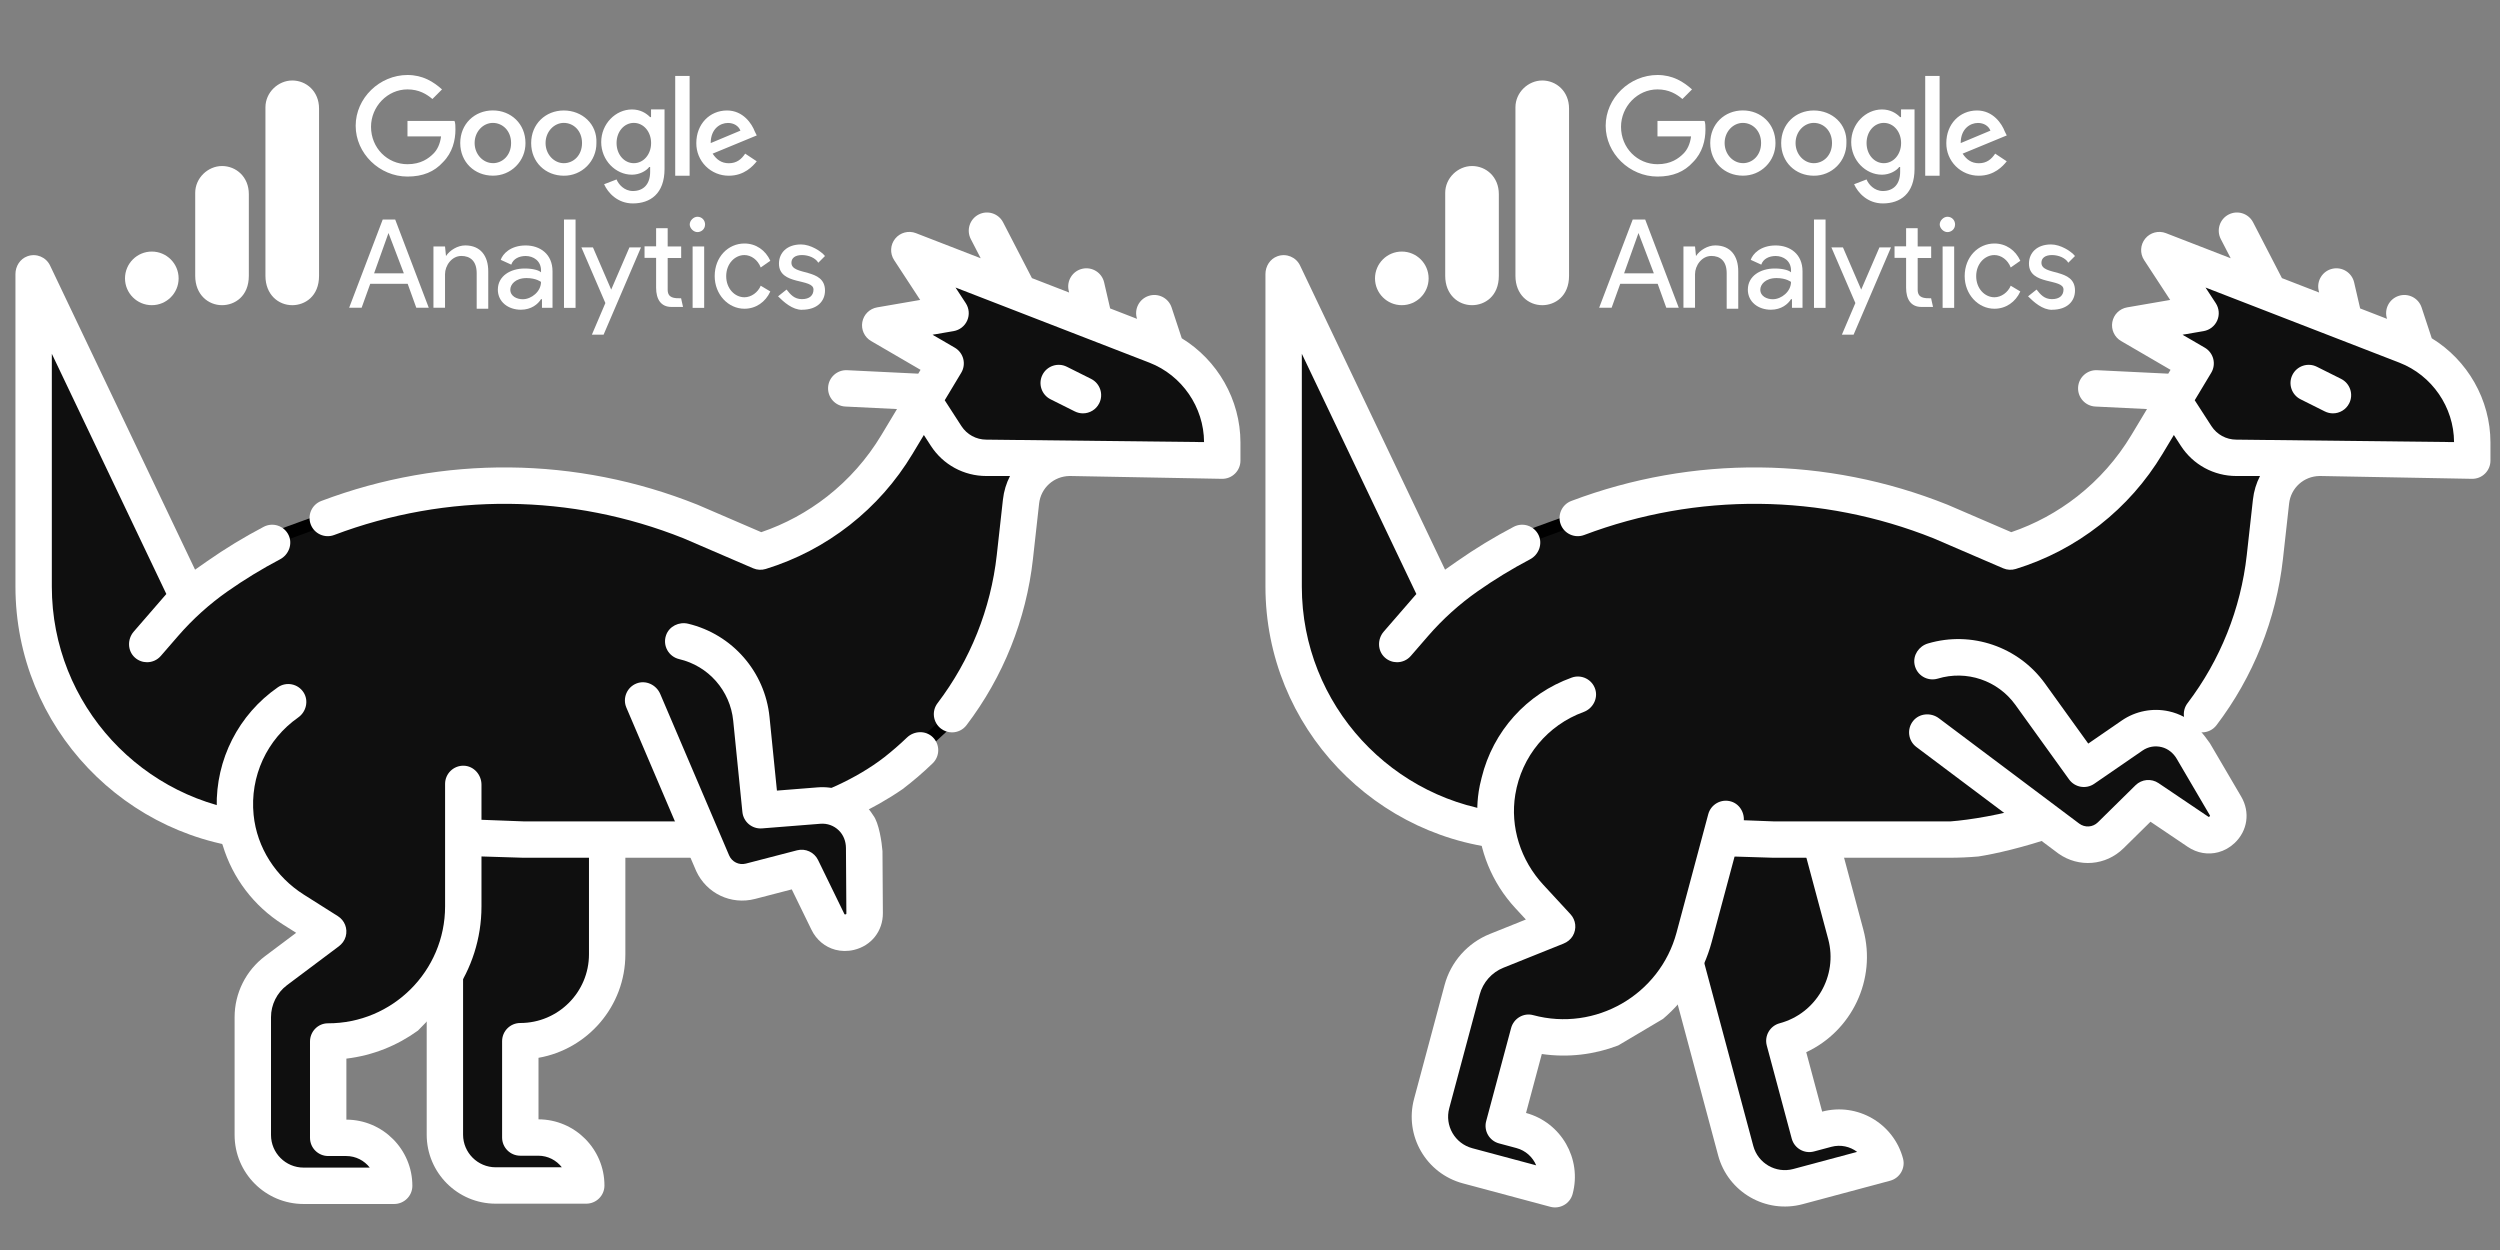 <svg width="200" height="100" viewBox="0 0 200 100" fill="none" xmlns="http://www.w3.org/2000/svg">
<rect x="0" y="0" width="200" height="100" fill="#808080" stroke="none"/>
<path d="M31.079 18.64L32.307 21.864H29.928L31.079 18.64H31.079ZM30.618 17.56L27.932 24.62H28.93L29.62 22.702H32.613L33.303 24.62H34.301L31.615 17.56H30.617H30.618ZM45.119 24.627H46.045V17.565H45.119V24.626V24.627ZM35.683 20.477C35.99 20.016 36.609 19.633 37.218 19.633C38.446 19.633 39.06 20.477 39.06 21.705V24.698H38.135V21.858C38.135 20.86 37.597 20.476 36.907 20.476C36.139 20.476 35.602 21.244 35.602 21.935V24.621H34.676V19.716H35.602L35.679 20.483L35.683 20.477ZM39.828 23.168C39.828 22.088 40.825 21.48 41.977 21.48C42.668 21.48 43.129 21.634 43.282 21.787V21.632C43.282 20.865 42.668 20.48 42.054 20.48C41.517 20.48 41.056 20.711 40.902 21.171L40.058 20.787C40.212 20.327 40.825 19.636 42.053 19.636C43.205 19.636 44.202 20.326 44.202 21.708V24.625H43.358V23.934H43.281C43.05 24.318 42.513 24.778 41.669 24.778C40.672 24.778 39.827 24.164 39.827 23.167M43.281 22.553C43.281 22.553 42.897 22.246 42.129 22.246C41.203 22.246 40.824 22.783 40.824 23.171C40.824 23.709 41.362 23.939 41.822 23.939C42.513 23.939 43.28 23.325 43.28 22.557" fill="white"/>
<path fill-rule="evenodd" clip-rule="evenodd" d="M47.35 26.776L48.43 24.244L46.512 19.792H47.437L48.896 23.169L50.354 19.792H51.279L48.287 26.776H47.361H47.35ZM60.858 21.402C60.628 20.788 60.091 20.405 59.554 20.405C58.786 20.405 58.096 21.096 58.096 22.094C58.096 23.092 58.786 23.782 59.554 23.782C60.091 23.782 60.634 23.399 60.858 22.857L61.626 23.317C61.242 24.162 60.474 24.699 59.554 24.699C58.249 24.699 57.175 23.547 57.175 22.09C57.175 20.555 58.254 19.48 59.554 19.48C60.479 19.48 61.242 20.017 61.626 20.861L60.858 21.399V21.402Z" fill="white"/>
<path d="M64.158 24.78C65.386 24.78 66 24.089 66 23.245C66 21.403 63.314 22.093 63.314 21.019C63.314 20.636 63.621 20.405 64.158 20.405C64.695 20.405 65.238 20.636 65.463 21.019L66 20.482C65.693 20.099 64.848 19.556 64.082 19.556C62.93 19.556 62.317 20.247 62.317 21.091C62.317 22.857 65.079 22.243 65.079 23.164C65.079 23.625 64.773 23.931 64.154 23.931C63.535 23.931 63.228 23.548 62.926 23.164L62.244 23.706C62.705 24.167 63.396 24.786 64.162 24.786L64.158 24.78ZM55.409 24.627H56.334V19.715H55.409V24.627V24.627Z" fill="white"/>
<path fill-rule="evenodd" clip-rule="evenodd" d="M55.792 17.34C56.176 17.34 56.406 17.647 56.406 17.954C56.406 18.338 56.099 18.568 55.792 18.568C55.485 18.568 55.178 18.261 55.178 17.954C55.178 17.647 55.485 17.34 55.792 17.34ZM54.488 23.864L54.642 24.555H53.716C52.872 24.555 52.489 23.941 52.489 23.02V20.631H51.563V19.706H52.489V18.257H53.414V19.715H54.494V20.64H53.414V23.173C53.414 23.864 53.951 23.864 54.494 23.864L54.488 23.864Z" fill="white"/>
<path d="M32.598 9.759V10.911H35.285C35.208 11.525 34.978 11.991 34.671 12.293C34.287 12.677 33.673 13.137 32.598 13.137C30.987 13.137 29.682 11.833 29.682 10.145C29.682 8.533 30.986 7.152 32.598 7.152C33.524 7.152 34.133 7.535 34.594 7.92L35.361 7.152C34.671 6.538 33.826 6 32.598 6C30.373 6 28.454 7.842 28.454 10.062C28.454 12.283 30.372 14.125 32.598 14.125C33.826 14.125 34.748 13.741 35.438 12.973C36.206 12.205 36.435 11.207 36.435 10.363C36.435 10.133 36.435 9.826 36.358 9.673H32.598L32.598 9.759ZM39.428 8.834C37.97 8.834 36.819 9.914 36.819 11.444C36.819 12.973 37.97 14.053 39.428 14.053C39.772 14.056 40.113 13.991 40.431 13.861C40.749 13.731 41.038 13.539 41.28 13.296C41.523 13.053 41.715 12.764 41.846 12.446C41.976 12.128 42.041 11.787 42.038 11.444C42.038 9.909 40.886 8.834 39.428 8.834ZM39.428 13.05C38.66 13.05 37.97 12.36 37.97 11.439C37.97 10.518 38.66 9.832 39.428 9.832C40.196 9.832 40.887 10.45 40.887 11.442C40.887 12.434 40.197 13.054 39.429 13.054L39.428 13.05ZM52.011 9.371C51.704 9.064 51.243 8.757 50.553 8.757C49.248 8.757 48.097 9.909 48.097 11.366C48.097 12.824 49.249 13.976 50.553 13.976C51.167 13.976 51.705 13.669 51.935 13.362H52.012V13.746C52.012 14.743 51.474 15.281 50.63 15.281C49.939 15.281 49.478 14.743 49.325 14.355L48.328 14.739C48.635 15.429 49.408 16.274 50.63 16.274C52.012 16.274 53.163 15.506 53.163 13.511V8.753H52.083V9.367L52.011 9.371ZM50.707 13.055C49.939 13.055 49.325 12.364 49.325 11.443C49.325 10.522 49.939 9.831 50.707 9.831C51.474 9.831 52.088 10.522 52.088 11.443C52.088 12.364 51.474 13.055 50.707 13.055V13.055ZM45.103 8.838C43.645 8.838 42.493 9.918 42.493 11.448C42.493 12.977 43.645 14.057 45.103 14.057C45.447 14.06 45.788 13.995 46.105 13.865C46.423 13.735 46.712 13.543 46.955 13.3C47.198 13.057 47.39 12.768 47.52 12.45C47.651 12.132 47.716 11.791 47.713 11.448C47.79 9.913 46.561 8.838 45.103 8.838ZM45.103 13.055C44.335 13.055 43.645 12.364 43.645 11.443C43.645 10.522 44.335 9.831 45.103 9.831C45.871 9.831 46.562 10.445 46.562 11.443C46.562 12.441 45.871 13.055 45.103 13.055V13.055ZM54.017 6.076H55.169V14.057H54.017V6.076ZM58.315 13.06C57.7 13.06 57.317 12.753 57.01 12.292L60.541 10.834L60.386 10.527C60.156 9.913 59.461 8.838 58.161 8.838C56.779 8.838 55.705 9.918 55.705 11.448C55.702 11.791 55.767 12.132 55.897 12.45C56.027 12.768 56.219 13.057 56.462 13.3C56.705 13.543 56.994 13.735 57.312 13.865C57.63 13.995 57.971 14.06 58.315 14.057C59.542 14.057 60.233 13.29 60.54 12.905L59.614 12.291C59.307 12.752 58.924 13.059 58.31 13.059L58.315 13.06ZM58.237 9.836C58.698 9.836 59.082 10.066 59.235 10.45L56.856 11.447C56.856 10.295 57.623 9.836 58.237 9.836V9.836Z" fill="white"/>
<path d="M21.235 8.584V22.066C21.235 23.574 22.276 24.415 23.379 24.415C24.401 24.415 25.524 23.7 25.524 22.066V8.686C25.524 7.303 24.503 6.439 23.379 6.439C22.256 6.439 21.235 7.392 21.235 8.584Z" fill="white"/>
<path d="M15.617 15.427V22.065C15.617 23.574 16.659 24.414 17.762 24.414C18.784 24.414 19.907 23.7 19.907 22.065V15.529C19.907 14.146 18.886 13.282 17.762 13.282C16.639 13.282 15.617 14.235 15.617 15.427Z" fill="white"/>
<path d="M12.145 24.414C13.329 24.414 14.29 23.454 14.29 22.27C14.29 21.085 13.329 20.125 12.145 20.125C10.96 20.125 10 21.085 10 22.27C10 23.454 10.96 24.414 12.145 24.414Z" fill="white"/>
<path d="M34.136 90.773V61.722H50.029V76.345C50.029 80.484 47.023 83.934 43.08 84.625V89.547C45.993 89.555 48.36 91.93 48.356 94.846C48.355 95.647 47.701 96.294 46.901 96.294H39.656C36.607 96.294 34.136 93.822 34.136 90.773Z" fill="white"/>
<path d="M41.624 81.84C44.653 81.84 47.118 79.375 47.118 76.344V63.822H37.046V90.773C37.046 92.212 38.217 93.383 39.656 93.383H44.947C44.511 92.82 43.829 92.457 43.064 92.457H41.624C40.82 92.457 40.168 91.805 40.168 91.002V83.296C40.168 82.492 40.82 81.84 41.624 81.84Z" fill="#0F0F0F"/>
<path d="M6.136 58.922L16.986 66.272L58.635 66.972L66.685 64.522L72.285 61.022L76.835 56.822L79.985 49.472L81.735 39.672L84.185 36.872H96.785L97.835 34.772L95.035 29.172L76.835 21.472L75.085 23.572L74.035 27.772L75.085 30.572L71.235 36.172L65.635 42.122L60.735 43.872L52.685 40.372L46.735 39.672L38.336 38.972L29.235 40.372L21.535 43.172L15.586 47.022L14.186 45.622L11.036 38.972L6.836 29.872L2.986 23.922L1.936 36.872V48.422L6.136 58.922Z" fill="#0F0F0F" stroke="black"/>
<path d="M94.54 27.061L93.728 24.598C93.476 23.834 92.653 23.42 91.89 23.672C91.127 23.923 90.712 24.745 90.963 25.508L88.812 24.674L88.33 22.591C88.149 21.808 87.367 21.32 86.584 21.501C85.801 21.682 85.313 22.464 85.494 23.247L85.53 23.402L82.555 22.249L80.249 17.788C79.88 17.073 79.001 16.794 78.288 17.163C77.574 17.532 77.294 18.41 77.663 19.124L78.457 20.661L73.272 18.651C72.682 18.423 72.013 18.601 71.615 19.092C71.217 19.584 71.182 20.276 71.528 20.805L73.615 23.996L70.17 24.59C69.567 24.694 69.094 25.163 68.985 25.766C68.877 26.368 69.156 26.973 69.685 27.281L73.644 29.587L73.46 29.893L67.772 29.616C66.969 29.576 66.286 30.195 66.247 30.998C66.208 31.801 66.827 32.484 67.63 32.523L71.76 32.724L70.5 34.821C69.366 36.706 67.913 38.352 66.181 39.712C64.583 40.962 62.809 41.924 60.902 42.574L55.818 40.384C55.806 40.379 55.795 40.374 55.783 40.37C46.122 36.505 35.441 36.401 25.706 40.076C24.953 40.36 24.574 41.2 24.858 41.952C25.142 42.704 25.981 43.083 26.733 42.8C35.779 39.385 45.706 39.48 54.685 43.066L60.254 45.464C60.572 45.601 60.928 45.62 61.258 45.518C63.698 44.766 65.958 43.583 67.977 42.003C69.99 40.423 71.678 38.511 72.995 36.321L73.909 34.8L74.466 35.662C75.445 37.177 77.106 38.081 78.91 38.081H80.8C80.506 38.654 80.309 39.289 80.234 39.968L79.742 44.403C79.262 48.708 77.624 52.805 75.003 56.253C74.516 56.893 74.641 57.806 75.281 58.293C75.544 58.493 75.853 58.59 76.16 58.59C76.6 58.59 77.034 58.392 77.32 58.015C80.26 54.148 82.097 49.553 82.635 44.725L83.128 40.288C83.267 39.03 84.309 38.095 85.567 38.081H85.667C85.669 38.081 85.671 38.081 85.672 38.081L97.753 38.306C98.151 38.313 98.521 38.163 98.8 37.889C99.079 37.615 99.236 37.241 99.236 36.85V35.395C99.234 31.977 97.402 28.809 94.54 27.061ZM78.909 35.171C78.098 35.171 77.35 34.764 76.91 34.082L75.578 32.02L76.898 29.822C77.099 29.488 77.157 29.088 77.061 28.711C76.964 28.334 76.72 28.011 76.384 27.815L74.605 26.779L76.292 26.488C76.775 26.405 77.184 26.084 77.38 25.634C77.575 25.185 77.531 24.668 77.263 24.257L76.442 23.002L91.954 29.014C94.559 30.024 96.312 32.575 96.324 35.368L78.909 35.171Z" fill="white"/>
<path d="M87.287 30.31L85.347 29.34C84.629 28.981 83.753 29.272 83.394 29.991C83.035 30.71 83.326 31.584 84.045 31.943L85.986 32.914C86.195 33.018 86.417 33.068 86.635 33.068C87.169 33.068 87.683 32.773 87.938 32.263C88.298 31.544 88.006 30.67 87.287 30.31Z" fill="white"/>
<path d="M72.551 59.009C73.122 58.459 74.041 58.417 74.613 58.968C75.209 59.542 75.206 60.491 74.616 61.062C73.857 61.797 73.048 62.49 72.205 63.132C67.381 66.464 60.904 68.111 58.27 68.519C57.496 68.586 56.715 68.62 55.937 68.62H52.677L49.766 68.62H41.864L21.175 67.981C10.08 67.385 1.236 58.17 1.236 46.928V21.923C1.236 21.298 1.605 20.711 2.193 20.5C2.91 20.241 3.686 20.572 4.005 21.241L15.605 45.574L16.562 44.904C18.009 43.892 19.535 42.963 21.097 42.144C21.823 41.764 22.724 42.057 23.084 42.801C23.429 43.514 23.104 44.378 22.403 44.746C20.965 45.502 19.562 46.358 18.231 47.29C16.759 48.32 15.419 49.527 14.243 50.885L12.864 52.476C12.576 52.808 12.171 52.978 11.763 52.978C11.417 52.978 11.069 52.856 10.79 52.605C10.193 52.068 10.175 51.133 10.701 50.527L13.307 47.52L4.146 28.302V46.928C4.146 56.4 11.43 64.201 20.689 65.028C20.688 64.987 20.686 64.946 20.685 64.905L41.865 65.71H56.056C59.045 65.48 66.168 64.13 70.754 60.571C71.378 60.079 71.981 59.558 72.551 59.009Z" fill="white"/>
<path d="M18.386 63.122L22.936 56.122L36.935 62.422V71.872L36.586 75.022L34.836 79.222L29.936 82.372L26.436 84.122L26.085 90.072L27.485 90.772L29.936 91.822L30.985 93.922L29.936 94.622H23.985L21.186 93.922L20.486 91.822V89.022L20.136 83.422L21.186 78.522L25.035 75.372L24.335 73.272L19.436 68.722L18.386 63.122Z" fill="#0F0F0F"/>
<path d="M37.107 61.257C37.904 61.281 38.518 61.976 38.518 62.773V65.385L38.518 68.295V72.513C38.518 75.094 37.715 77.491 36.347 79.468L33.437 82.446C31.788 83.641 29.832 84.438 27.711 84.69V89.571C30.625 89.579 32.993 91.954 32.989 94.871C32.987 95.672 32.334 96.319 31.533 96.319H24.289C21.24 96.319 18.768 93.848 18.768 90.799V81.372C18.768 79.451 19.673 77.641 21.21 76.488L23.693 74.626L22.638 73.959C20.296 72.48 18.612 70.235 17.828 67.657C17.666 67.241 17.343 66.069 17.343 64.704C17.342 64.663 17.339 64.622 17.338 64.581C17.256 60.753 19.084 57.165 22.23 54.982C22.908 54.512 23.845 54.697 24.29 55.4C24.709 56.061 24.498 56.947 23.858 57.396C21.352 59.151 19.98 62.108 20.289 65.192C20.552 67.821 22.075 70.161 24.309 71.572L27.033 73.294C27.564 73.629 27.834 74.279 27.657 74.921C27.569 75.24 27.363 75.514 27.098 75.712L22.957 78.817C22.157 79.417 21.68 80.373 21.68 81.372V90.799C21.68 92.24 22.848 93.408 24.289 93.408H29.581C29.145 92.845 28.462 92.482 27.697 92.482H26.256C25.452 92.482 24.8 91.831 24.8 91.027V83.32C24.8 82.525 25.438 81.863 26.233 81.865C31.4 81.877 35.607 77.678 35.607 72.513V62.712C35.607 61.893 36.283 61.233 37.107 61.257Z" fill="white"/>
<path d="M55.271 65.897L51.269 56.491L54.409 51.535L56.775 52.169L59.86 55.532L60.976 64.889L62.6 64.238L66.838 64.648C67.228 64.995 68.144 65.723 68.685 65.868C69.226 66.013 69.22 71.084 69.15 73.602L67.435 74.592L65.926 73.463L64.036 69.695L60.203 70.48L57.16 69.665L55.271 65.897Z" fill="#0F0F0F"/>
<path d="M69.037 64.241C69.356 64.533 69.63 64.866 69.856 65.227C70.32 65.828 70.544 67.383 70.598 68.086L70.63 73.045C70.64 74.481 69.707 75.666 68.308 75.994C67.796 76.114 67.288 76.103 66.819 75.978C66.009 75.76 65.317 75.201 64.918 74.383L63.342 71.151L60.408 71.913C58.484 72.413 56.526 71.477 55.697 69.687L54.283 66.389L50.11 56.609C49.788 55.854 50.151 54.978 50.922 54.676C51.666 54.385 52.506 54.784 52.82 55.519L58.327 68.425C58.552 68.953 59.118 69.231 59.673 69.087L63.764 68.025C64.436 67.85 65.138 68.174 65.443 68.798L67.542 73.104C67.561 73.141 67.574 73.152 67.574 73.152C67.603 73.166 67.684 73.147 67.704 73.121C67.704 73.121 67.71 73.105 67.71 73.064L67.676 67.832C67.672 67.309 67.479 66.795 67.103 66.431C66.707 66.046 66.183 65.858 65.635 65.901L60.96 66.272C60.169 66.335 59.472 65.753 59.392 64.963L58.656 57.65C58.414 55.253 56.678 53.276 54.33 52.728C53.493 52.529 52.992 51.652 53.286 50.816C53.537 50.102 54.319 49.721 55.054 49.898C58.588 50.75 61.197 53.739 61.561 57.357L62.154 63.248L65.404 62.99C66.731 62.884 68.056 63.34 69.037 64.241Z" fill="white"/>
<path d="M131.079 18.64L132.307 21.864H129.928L131.079 18.64H131.079ZM130.618 17.56L127.932 24.62H128.929L129.62 22.702H132.613L133.303 24.62H134.301L131.615 17.56H130.617H130.618ZM145.119 24.627H146.045V17.565H145.119V24.626V24.627ZM135.683 20.477C135.99 20.016 136.609 19.633 137.218 19.633C138.446 19.633 139.06 20.477 139.06 21.705V24.698H138.135V21.858C138.135 20.86 137.597 20.476 136.907 20.476C136.139 20.476 135.602 21.244 135.602 21.935V24.621H134.676V19.716H135.602L135.679 20.483L135.683 20.477ZM139.828 23.168C139.828 22.088 140.825 21.48 141.977 21.48C142.668 21.48 143.129 21.634 143.282 21.787V21.632C143.282 20.865 142.668 20.48 142.054 20.48C141.517 20.48 141.056 20.711 140.902 21.171L140.058 20.787C140.212 20.327 140.825 19.636 142.053 19.636C143.205 19.636 144.202 20.326 144.202 21.708V24.625H143.358V23.934H143.281C143.05 24.318 142.513 24.778 141.669 24.778C140.672 24.778 139.827 24.164 139.827 23.167M143.281 22.553C143.281 22.553 142.897 22.246 142.129 22.246C141.203 22.246 140.824 22.783 140.824 23.171C140.824 23.709 141.362 23.939 141.822 23.939C142.513 23.939 143.28 23.325 143.28 22.557" fill="white"/>
<path fill-rule="evenodd" clip-rule="evenodd" d="M147.35 26.776L148.43 24.244L146.512 19.792H147.437L148.896 23.169L150.354 19.792H151.279L148.287 26.776H147.361H147.35ZM160.858 21.402C160.628 20.788 160.091 20.405 159.554 20.405C158.786 20.405 158.095 21.096 158.095 22.094C158.095 23.092 158.786 23.782 159.554 23.782C160.091 23.782 160.634 23.399 160.858 22.857L161.626 23.317C161.242 24.162 160.474 24.699 159.554 24.699C158.249 24.699 157.174 23.547 157.174 22.09C157.174 20.555 158.254 19.48 159.554 19.48C160.479 19.48 161.242 20.017 161.626 20.861L160.858 21.399V21.402Z" fill="white"/>
<path d="M164.158 24.78C165.386 24.78 166 24.089 166 23.245C166 21.403 163.314 22.093 163.314 21.019C163.314 20.636 163.621 20.405 164.158 20.405C164.695 20.405 165.238 20.636 165.463 21.019L166 20.482C165.693 20.099 164.848 19.556 164.082 19.556C162.93 19.556 162.317 20.247 162.317 21.091C162.317 22.857 165.08 22.243 165.08 23.164C165.08 23.625 164.773 23.931 164.154 23.931C163.535 23.931 163.228 23.548 162.926 23.164L162.244 23.706C162.705 24.167 163.396 24.786 164.162 24.786L164.158 24.78ZM155.409 24.627H156.334V19.715H155.409V24.627Z" fill="white"/>
<path fill-rule="evenodd" clip-rule="evenodd" d="M155.792 17.34C156.176 17.34 156.406 17.647 156.406 17.954C156.406 18.338 156.099 18.568 155.792 18.568C155.485 18.568 155.178 18.261 155.178 17.954C155.178 17.647 155.485 17.34 155.792 17.34ZM154.488 23.864L154.642 24.555H153.716C152.872 24.555 152.488 23.941 152.488 23.02V20.631H151.563V19.706H152.488V18.257H153.414V19.715H154.494V20.64H153.414V23.173C153.414 23.864 153.951 23.864 154.494 23.864L154.488 23.864Z" fill="white"/>
<path d="M132.598 9.759V10.911H135.285C135.208 11.525 134.978 11.991 134.671 12.293C134.287 12.677 133.673 13.137 132.598 13.137C130.987 13.137 129.682 11.833 129.682 10.145C129.682 8.533 130.986 7.152 132.598 7.152C133.524 7.152 134.133 7.535 134.594 7.92L135.361 7.152C134.671 6.538 133.826 6 132.598 6C130.373 6 128.454 7.842 128.454 10.062C128.454 12.283 130.372 14.125 132.598 14.125C133.826 14.125 134.748 13.741 135.438 12.973C136.206 12.205 136.436 11.207 136.436 10.363C136.436 10.133 136.436 9.826 136.358 9.673H132.598L132.598 9.759ZM139.428 8.834C137.97 8.834 136.819 9.914 136.819 11.444C136.819 12.973 137.97 14.053 139.428 14.053C139.772 14.056 140.113 13.991 140.431 13.861C140.749 13.731 141.037 13.539 141.28 13.296C141.523 13.053 141.716 12.764 141.846 12.446C141.976 12.128 142.041 11.787 142.038 11.444C142.038 9.909 140.886 8.834 139.428 8.834ZM139.428 13.05C138.661 13.05 137.97 12.36 137.97 11.439C137.97 10.518 138.661 9.832 139.428 9.832C140.196 9.832 140.887 10.45 140.887 11.442C140.887 12.434 140.196 13.054 139.429 13.054L139.428 13.05ZM152.011 9.371C151.704 9.064 151.243 8.757 150.553 8.757C149.248 8.757 148.097 9.909 148.097 11.366C148.097 12.824 149.249 13.976 150.553 13.976C151.167 13.976 151.705 13.669 151.935 13.362H152.012V13.746C152.012 14.743 151.474 15.281 150.63 15.281C149.939 15.281 149.478 14.743 149.325 14.355L148.328 14.739C148.635 15.429 149.408 16.274 150.631 16.274C152.012 16.274 153.163 15.506 153.163 13.511V8.753H152.083V9.367L152.011 9.371ZM150.707 13.055C149.939 13.055 149.325 12.364 149.325 11.443C149.325 10.522 149.939 9.831 150.707 9.831C151.474 9.831 152.088 10.522 152.088 11.443C152.088 12.364 151.474 13.055 150.707 13.055ZM145.103 8.838C143.645 8.838 142.494 9.918 142.494 11.448C142.494 12.977 143.645 14.057 145.103 14.057C145.447 14.06 145.787 13.995 146.105 13.865C146.424 13.735 146.712 13.543 146.955 13.3C147.198 13.057 147.39 12.768 147.52 12.45C147.651 12.132 147.716 11.791 147.713 11.448C147.79 9.913 146.561 8.838 145.103 8.838ZM145.103 13.055C144.335 13.055 143.645 12.364 143.645 11.443C143.645 10.522 144.335 9.831 145.103 9.831C145.871 9.831 146.561 10.445 146.561 11.443C146.561 12.441 145.871 13.055 145.103 13.055ZM154.017 6.076H155.168V14.057H154.017V6.076ZM158.314 13.06C157.701 13.06 157.317 12.753 157.01 12.292L160.541 10.834L160.386 10.527C160.156 9.913 159.461 8.838 158.161 8.838C156.779 8.838 155.705 9.918 155.705 11.448C155.702 11.791 155.767 12.132 155.897 12.45C156.027 12.768 156.219 13.057 156.462 13.3C156.705 13.543 156.994 13.735 157.312 13.865C157.63 13.995 157.971 14.06 158.314 14.057C159.542 14.057 160.233 13.29 160.54 12.905L159.614 12.291C159.307 12.752 158.924 13.059 158.31 13.059L158.314 13.06ZM158.237 9.836C158.698 9.836 159.082 10.066 159.235 10.45L156.856 11.447C156.856 10.295 157.623 9.836 158.237 9.836Z" fill="white"/>
<path d="M121.235 8.584V22.066C121.235 23.574 122.276 24.415 123.379 24.415C124.401 24.415 125.524 23.7 125.524 22.066V8.686C125.524 7.303 124.503 6.439 123.379 6.439C122.256 6.439 121.235 7.392 121.235 8.584Z" fill="white"/>
<path d="M115.617 15.427V22.065C115.617 23.574 116.659 24.414 117.762 24.414C118.783 24.414 119.907 23.7 119.907 22.065V15.529C119.907 14.146 118.886 13.282 117.762 13.282C116.639 13.282 115.617 14.235 115.617 15.427Z" fill="white"/>
<path d="M112.145 24.414C113.329 24.414 114.29 23.454 114.29 22.27C114.29 21.085 113.329 20.125 112.145 20.125C110.96 20.125 110 21.085 110 22.27C110 23.454 110.96 24.414 112.145 24.414Z" fill="white"/>
<path d="M137.451 92.429L129.932 64.368L145.284 60.254L149.069 74.379C150.14 78.377 148.129 82.487 144.499 84.176L145.773 88.93C148.59 88.184 151.491 89.865 152.242 92.683C152.448 93.456 151.984 94.251 151.21 94.458L144.213 96.333C141.268 97.122 138.24 95.374 137.451 92.429Z" fill="white"/>
<path d="M142.372 81.862C145.299 81.078 147.041 78.059 146.257 75.132L143.016 63.036L133.287 65.643L140.263 91.675C140.635 93.065 142.069 93.893 143.459 93.521L148.57 92.151C148.003 91.721 147.25 91.547 146.511 91.745L145.12 92.117C144.344 92.326 143.546 91.865 143.338 91.088L141.343 83.645C141.135 82.869 141.596 82.07 142.372 81.862Z" fill="#0F0F0F"/>
<path d="M106.136 58.922L116.986 66.272L158.635 66.972L166.685 64.522L172.285 61.022L176.835 56.822L179.985 49.472L181.735 39.672L184.185 36.872H196.785L197.835 34.772L195.035 29.172L176.835 21.472L175.085 23.572L174.035 27.772L175.085 30.572L171.235 36.172L165.635 42.122L160.735 43.872L152.685 40.372L146.735 39.672L138.336 38.972L129.236 40.372L121.536 43.172L115.586 47.022L114.186 45.622L111.036 38.972L106.836 29.872L102.986 23.922L101.936 36.872V48.422L106.136 58.922Z" fill="#0F0F0F" stroke="black"/>
<path d="M194.54 27.061L193.728 24.598C193.476 23.834 192.653 23.42 191.89 23.672C191.127 23.923 190.712 24.745 190.963 25.508L188.812 24.674L188.33 22.591C188.149 21.808 187.367 21.32 186.584 21.501C185.801 21.682 185.313 22.464 185.494 23.247L185.53 23.402L182.555 22.249L180.249 17.788C179.88 17.073 179.001 16.794 178.288 17.163C177.574 17.532 177.294 18.41 177.663 19.124L178.457 20.661L173.272 18.651C172.682 18.423 172.013 18.601 171.615 19.092C171.217 19.584 171.182 20.276 171.528 20.805L173.615 23.996L170.17 24.59C169.567 24.694 169.094 25.163 168.985 25.766C168.877 26.368 169.156 26.973 169.685 27.281L173.644 29.587L173.46 29.893L167.772 29.616C166.969 29.576 166.286 30.195 166.247 30.998C166.208 31.801 166.827 32.484 167.63 32.523L171.76 32.724L170.5 34.821C169.366 36.706 167.913 38.352 166.181 39.712C164.583 40.962 162.809 41.924 160.902 42.574L155.818 40.384C155.806 40.379 155.795 40.374 155.783 40.37C146.122 36.505 135.44 36.401 125.705 40.076C124.953 40.36 124.574 41.2 124.858 41.952C125.142 42.704 125.981 43.083 126.733 42.8C135.779 39.385 145.706 39.48 154.685 43.066L160.254 45.464C160.572 45.601 160.928 45.62 161.258 45.518C163.698 44.766 165.958 43.583 167.977 42.003C169.99 40.423 171.678 38.511 172.995 36.321L173.909 34.799L174.466 35.662C175.445 37.177 177.106 38.081 178.91 38.081H180.8C180.506 38.654 180.309 39.289 180.234 39.968L179.742 44.403C179.262 48.708 177.624 52.805 175.003 56.253C174.516 56.893 174.641 57.806 175.281 58.293C175.544 58.493 175.853 58.59 176.16 58.59C176.6 58.59 177.034 58.392 177.32 58.015C180.259 54.148 182.097 49.553 182.635 44.725L183.128 40.288C183.267 39.03 184.309 38.095 185.567 38.081H185.667C185.669 38.081 185.671 38.081 185.672 38.081L197.753 38.306C198.151 38.313 198.521 38.163 198.8 37.889C199.079 37.615 199.236 37.241 199.236 36.85V35.395C199.234 31.977 197.402 28.809 194.54 27.061ZM178.909 35.171C178.098 35.171 177.35 34.764 176.91 34.082L175.578 32.02L176.898 29.822C177.099 29.488 177.157 29.088 177.061 28.711C176.964 28.334 176.72 28.011 176.384 27.815L174.605 26.779L176.292 26.488C176.775 26.405 177.184 26.084 177.38 25.634C177.575 25.185 177.531 24.668 177.263 24.257L176.442 23.002L191.953 29.014C194.559 30.024 196.313 32.575 196.324 35.368L178.909 35.171Z" fill="white"/>
<path d="M187.287 30.31L185.347 29.34C184.628 28.981 183.753 29.272 183.394 29.991C183.035 30.71 183.326 31.584 184.045 31.943L185.986 32.914C186.195 33.018 186.417 33.068 186.636 33.068C187.169 33.068 187.683 32.773 187.938 32.263C188.298 31.544 188.006 30.67 187.287 30.31Z" fill="white"/>
<path d="M172.551 59.009C173.122 58.459 174.041 58.417 174.613 58.968C175.209 59.542 175.206 60.491 174.616 61.062C173.857 61.797 173.048 62.49 172.205 63.132C167.381 66.464 160.905 68.111 158.269 68.519C157.496 68.586 156.715 68.62 155.937 68.62H152.677L149.766 68.62H141.864L121.175 67.981C110.08 67.385 101.236 58.17 101.236 46.928V21.923C101.236 21.298 101.605 20.711 102.193 20.5C102.91 20.241 103.686 20.572 104.005 21.241L115.605 45.574L116.562 44.904C118.009 43.892 119.534 42.963 121.097 42.144C121.823 41.764 122.724 42.057 123.084 42.801C123.429 43.514 123.104 44.378 122.403 44.746C120.965 45.502 119.562 46.358 118.231 47.29C116.759 48.32 115.419 49.527 114.243 50.885L112.864 52.476C112.576 52.808 112.171 52.978 111.763 52.978C111.417 52.978 111.069 52.856 110.79 52.605C110.193 52.068 110.175 51.133 110.701 50.527L113.308 47.52L104.146 28.302V46.928C104.146 56.4 111.43 64.201 120.689 65.028C120.688 64.987 120.686 64.946 120.685 64.905L141.865 65.71H156.056C159.045 65.48 166.168 64.13 170.754 60.571C171.378 60.079 171.98 59.558 172.551 59.009Z" fill="white"/>
<path d="M119.92 61.075L126.126 55.492L138.019 65.2L135.573 74.328L134.419 77.28L131.642 80.884L126.094 82.659L122.26 83.443L120.382 89.1L121.553 90.138L123.648 91.787L124.119 94.087L122.923 94.491L117.176 92.951L114.653 91.55L114.52 89.341L115.245 86.636L116.356 81.136L118.638 76.675L123.172 74.629L123.04 72.419L119.484 66.756L119.92 61.075Z" fill="#0F0F0F"/>
<path d="M138.486 64.119C139.249 64.348 139.663 65.179 139.456 65.948L138.78 68.472L138.027 71.283L136.935 75.356C136.267 77.85 134.871 79.957 133.039 81.513L129.456 83.636C127.555 84.364 125.459 84.627 123.345 84.321L122.082 89.037C124.895 89.799 126.567 92.706 125.808 95.522C125.6 96.295 124.801 96.751 124.027 96.544L117.03 94.669C114.085 93.88 112.337 90.853 113.126 87.908L115.566 78.803C116.063 76.947 117.405 75.433 119.189 74.717L122.069 73.561L121.222 72.644C119.343 70.608 118.298 68.004 118.208 65.311C118.159 64.868 118.15 63.651 118.503 62.333C118.513 62.293 118.521 62.253 118.531 62.213C119.442 58.494 122.137 55.502 125.74 54.207C126.516 53.929 127.373 54.35 127.622 55.144C127.855 55.891 127.422 56.692 126.687 56.96C123.813 58.007 121.723 60.508 121.223 63.567C120.796 66.175 121.662 68.829 123.454 70.771L125.64 73.138C126.066 73.6 126.159 74.298 125.822 74.872C125.654 75.157 125.384 75.368 125.077 75.491L120.273 77.419C119.345 77.791 118.637 78.59 118.378 79.556L115.938 88.662C115.565 90.054 116.391 91.484 117.783 91.857L122.895 93.227C122.619 92.57 122.054 92.043 121.315 91.845L119.923 91.472C119.146 91.264 118.686 90.466 118.894 89.689L120.888 82.245C121.094 81.477 121.881 81.002 122.649 81.21C127.636 82.559 132.787 79.592 134.124 74.604L136.66 65.136C136.872 64.345 137.696 63.882 138.486 64.119Z" fill="white"/>
<path d="M162.423 65.224L154.255 59.079L154.496 53.217L156.862 52.582L161.215 53.953L166.86 61.498L167.941 60.122L171.817 58.359C172.328 58.463 173.485 58.636 174.026 58.491C174.567 58.346 177.097 62.741 178.295 64.957L177.305 66.671L175.434 66.448L171.914 64.13L168.986 66.726L165.943 67.542L162.423 65.224Z" fill="#0F0F0F"/>
<path d="M173.517 56.906C173.94 57 174.343 57.151 174.72 57.351C175.422 57.639 176.393 58.874 176.791 59.456L179.299 63.734C180.025 64.973 179.81 66.466 178.763 67.449C178.379 67.809 177.934 68.054 177.465 68.179C176.655 68.396 175.775 68.258 175.021 67.749L172.04 65.738L169.88 67.865C168.464 69.26 166.301 69.428 164.687 68.293L161.814 66.143L153.31 59.76C152.653 59.267 152.53 58.327 153.047 57.681C153.545 57.056 154.473 56.982 155.112 57.462L166.334 65.885C166.793 66.229 167.422 66.188 167.831 65.785L170.842 62.82C171.337 62.332 172.107 62.261 172.683 62.65L176.654 65.329C176.689 65.352 176.706 65.355 176.706 65.355C176.738 65.353 176.799 65.295 176.803 65.263C176.803 65.263 176.8 65.246 176.78 65.211L174.134 60.697C173.869 60.246 173.445 59.898 172.938 59.77C172.402 59.635 171.854 59.733 171.401 60.045L167.538 62.703C166.884 63.153 165.99 62.998 165.526 62.354L161.231 56.389C159.824 54.434 157.332 53.59 155.024 54.289C154.2 54.536 153.327 54.026 153.164 53.156C153.024 52.412 153.511 51.691 154.237 51.477C157.722 50.447 161.476 51.732 163.601 54.683L167.06 59.487L169.745 57.639C170.842 56.884 172.217 56.617 173.517 56.906Z" fill="white"/>
</svg>
